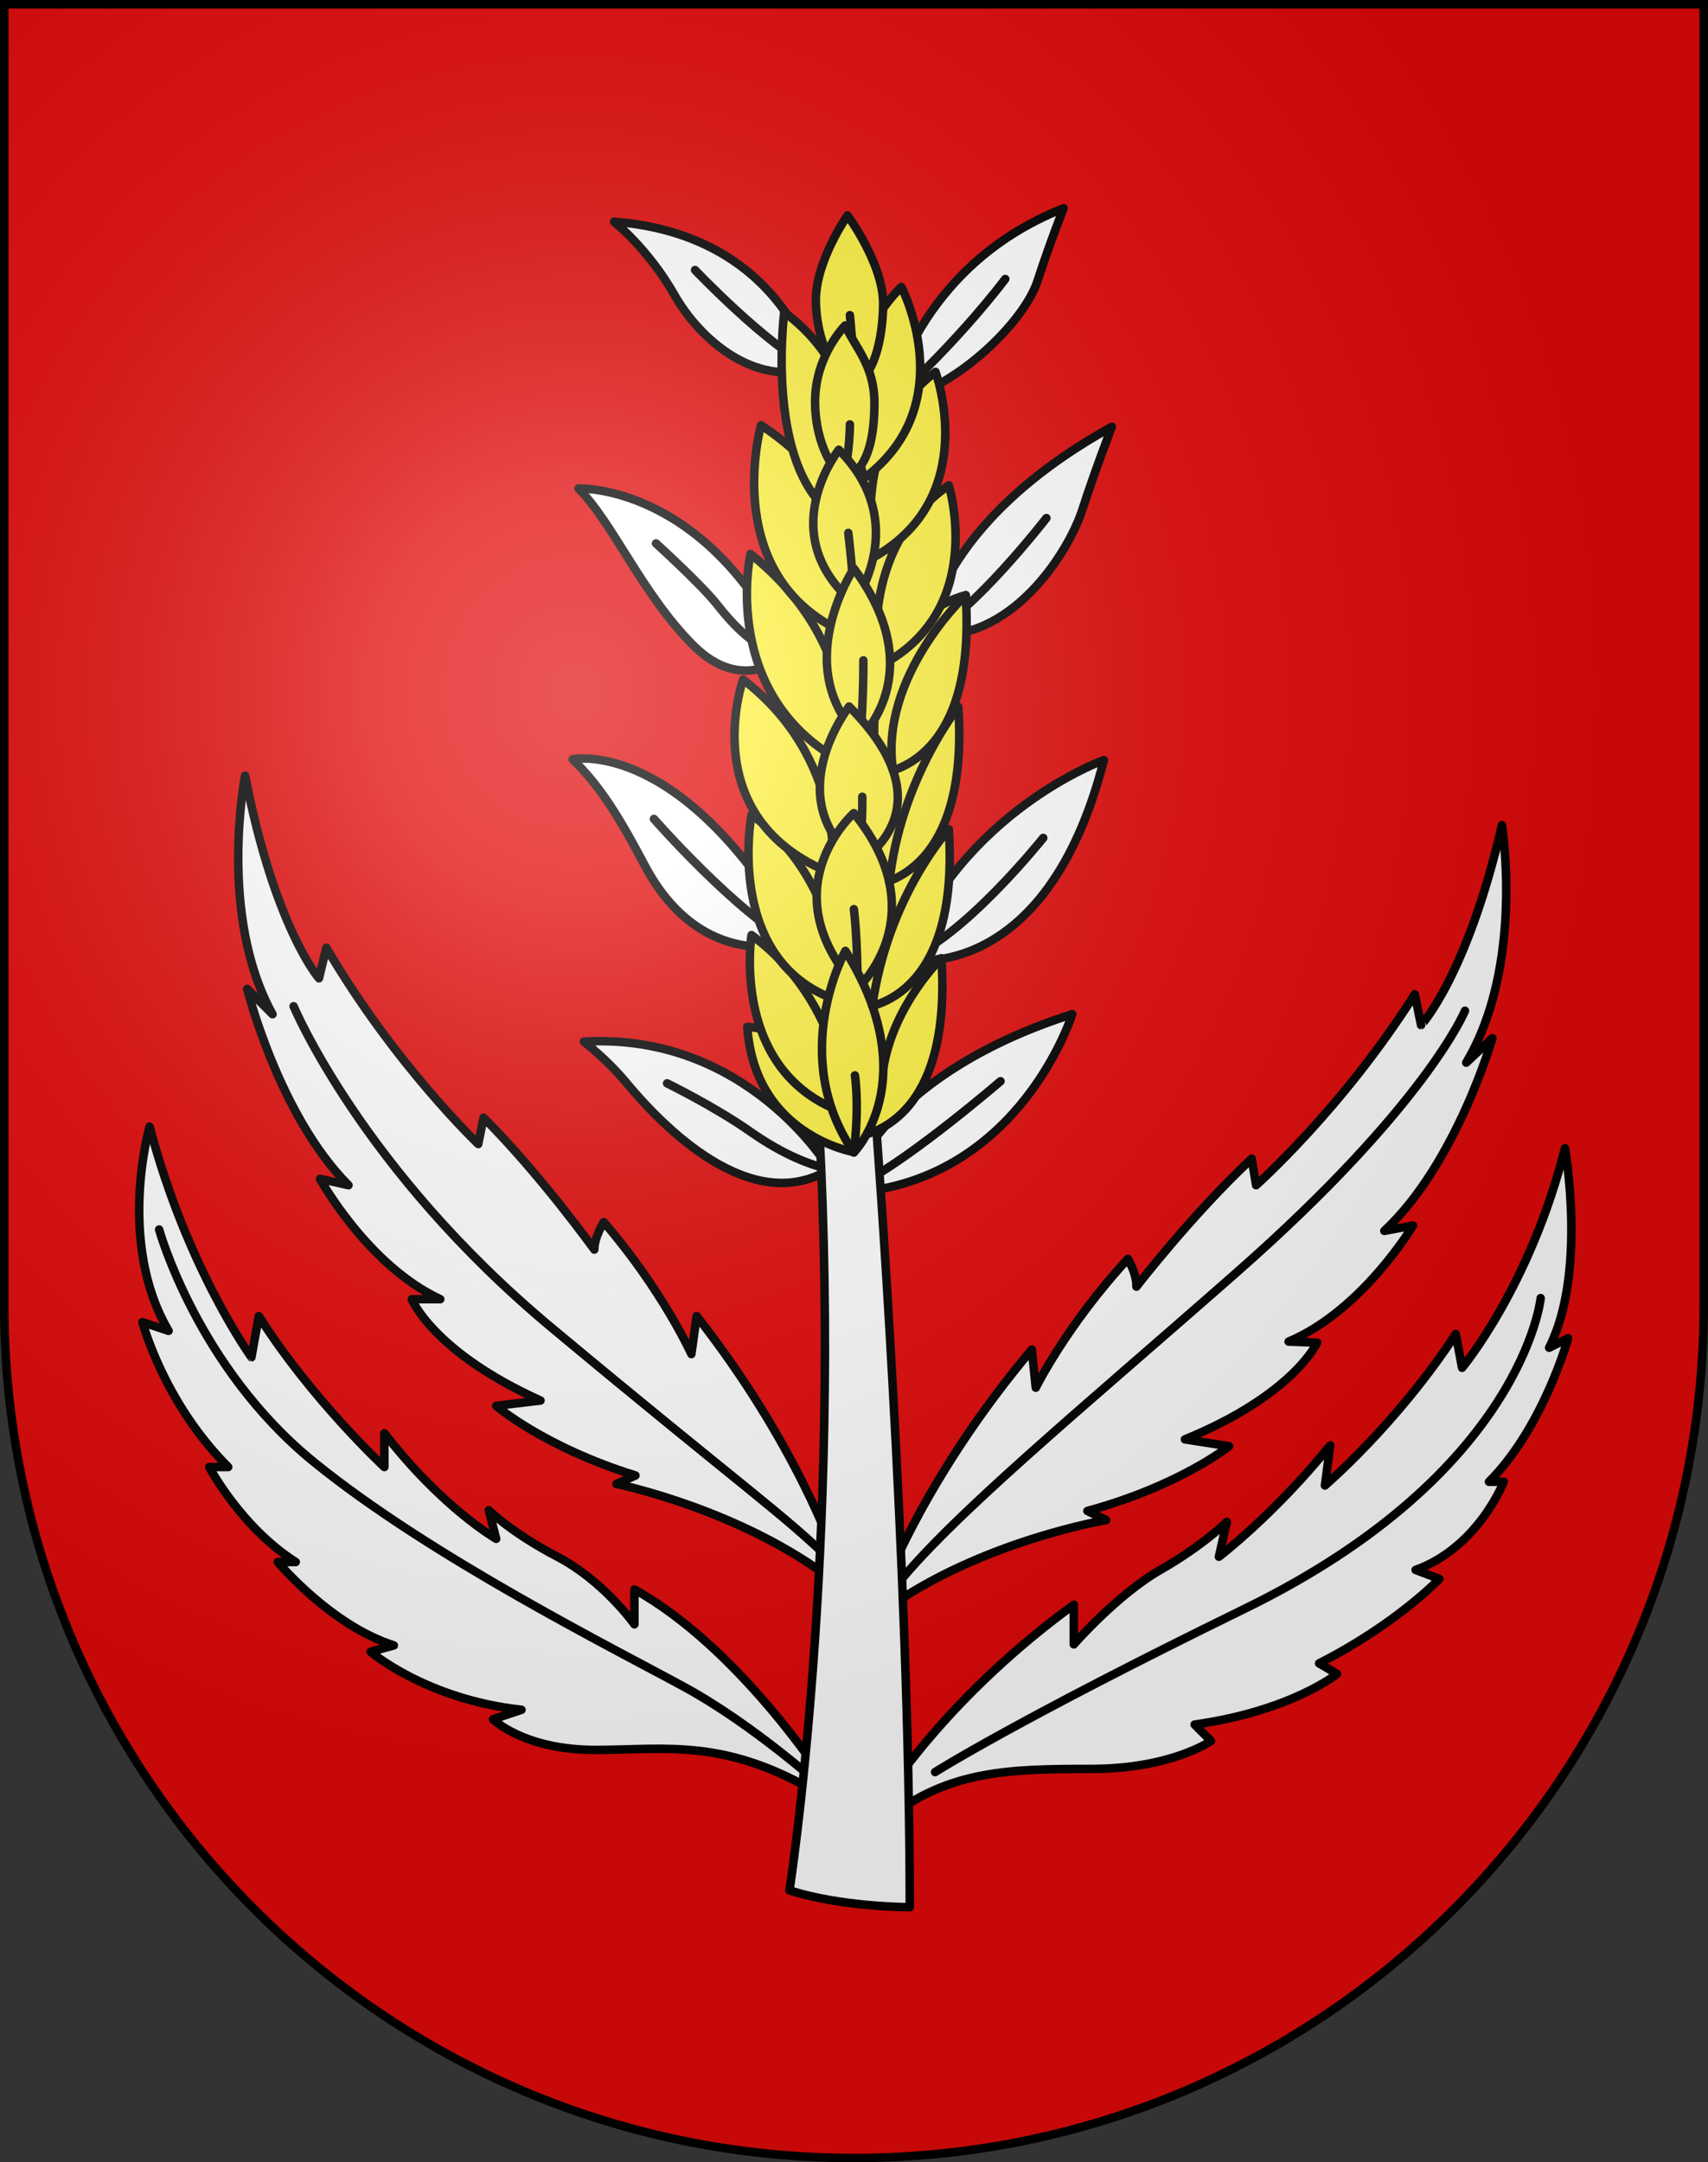 <?xml version="1.0" encoding="UTF-8" standalone="no"?>
<svg
   xmlns:dc="http://purl.org/dc/elements/1.1/"
   xmlns:cc="http://creativecommons.org/ns#"
   xmlns:rdf="http://www.w3.org/1999/02/22-rdf-syntax-ns#"
   xmlns:svg="http://www.w3.org/2000/svg"
   xmlns="http://www.w3.org/2000/svg"
   xmlns:xlink="http://www.w3.org/1999/xlink"
   xmlns:sodipodi="http://sodipodi.sourceforge.net/DTD/sodipodi-0.dtd"
   xmlns:inkscape="http://www.inkscape.org/namespaces/inkscape"
   height="763"
   width="603"
   version="1.0"
   id="svg20"
   sodipodi:version="0.32"
   inkscape:version="0.46"
   sodipodi:docname="Canobbio-coat_of_arms.svg"
   sodipodi:docbase="C:\Documents and Settings\Steve\Bureau\Blason Villages Suisse pour Wikipédia (par Delta-9)"
   inkscape:output_extension="org.inkscape.output.svg.inkscape">
  <rect width="100%" height="100%" fill="#333333" stroke="none"/>
  <defs
     id="defs29"><inkscape:perspective
   sodipodi:type="inkscape:persp3d"
   inkscape:vp_x="0 : 381.5 : 1"
   inkscape:vp_y="0 : 1000 : 0"
   inkscape:vp_z="603 : 381.5 : 1"
   inkscape:persp3d-origin="301.5 : 254.33333 : 1"
   id="perspective28" />
<linearGradient
   id="linearGradient2893">
  <stop
     style="stop-color:#ffffff;stop-opacity:0.314;"
     offset="0"
     id="stop2895" />
  <stop
     id="stop2897"
     offset="0.19"
     style="stop-color:#ffffff;stop-opacity:0.251;" />
  <stop
     style="stop-color:#6b6b6b;stop-opacity:0.125;"
     offset="0.6"
     id="stop2901" />
  <stop
     style="stop-color:#000000;stop-opacity:0.125;"
     offset="1"
     id="stop2899" />
</linearGradient>
<linearGradient
   id="linearGradient2955">
  <stop
     style="stop-color:white;stop-opacity:0;"
     offset="0"
     id="stop2965" />
  <stop
     style="stop-color:black;stop-opacity:0.646;"
     offset="1"
     id="stop2959" />
</linearGradient>
<radialGradient
   inkscape:collect="always"
   xlink:href="#linearGradient2893"
   id="radialGradient3236"
   gradientUnits="userSpaceOnUse"
   gradientTransform="matrix(1.215,1.531577e-24,1.464684e-23,1.267,-839.192,-490.489)"
   cx="858.042"
   cy="579.933"
   fx="858.042"
   fy="579.933"
   r="300" />
<inkscape:perspective
   id="perspective2767"
   inkscape:persp3d-origin="306 : 264 : 1"
   inkscape:vp_z="612 : 396 : 1"
   inkscape:vp_y="0 : 1000 : 0"
   inkscape:vp_x="0 : 396 : 1"
   sodipodi:type="inkscape:persp3d" />

	
	
	
	

	

		
		
		
		
	
		
		
		
		
		
	
		
		
	
		
		
	
			
			
			
			
		
			
			
			
			
		
			
			
			
			
			
			
			
			
		
			
			
			
			
			
			
			
			
		
			
			
			
			
			
			
			
		
			
			
			
			
			
			
			
		
			
			
			
			
			
			
			
		
				
				
			
				
				
			
				
				
			
				
				
			
				
				
			
				
				
			
				
				
			</defs>
  <sodipodi:namedview
     inkscape:window-height="691"
     inkscape:window-width="939"
     inkscape:pageshadow="2"
     inkscape:pageopacity="0.0"
     guidetolerance="10.0"
     gridtolerance="10.0"
     objecttolerance="10.0"
     borderopacity="1.0"
     bordercolor="#666666"
     pagecolor="#ffffff"
     id="base"
     inkscape:zoom="0.46178551"
     inkscape:cx="319.4897"
     inkscape:cy="369.60573"
     inkscape:window-x="221"
     inkscape:window-y="96"
     inkscape:current-layer="layer2"
     showgrid="false"
     showguides="true"
     inkscape:guide-bbox="true">
    <sodipodi:guide
       orientation="horizontal"
       position="761.5"
       id="guide1885" />
    <sodipodi:guide
       orientation="vertical"
       position="1.5"
       id="guide1887" />
    <sodipodi:guide
       orientation="horizontal"
       position="1.5"
       id="guide1889" />
    <sodipodi:guide
       orientation="vertical"
       position="601.5"
       id="guide1891" />
    <sodipodi:guide
       orientation="vertical"
       position="301.501"
       id="guide1893" />
  </sodipodi:namedview>
  <desc
     id="desc22">Coat of Arms of Canton of Freiburg (Fribourg)</desc>
  <g
     inkscape:groupmode="layer"
     id="layer1"
     inkscape:label="Fond écu"
     style="opacity:1"
     sodipodi:insensitive="true">
    <path
       id="path1899"
       d="M 1.5,1.5 L 1.5,460.368 C 1.5,626.678 135.815,761.5 301.5,761.5 C 467.185,761.5 601.5,626.678 601.5,460.368 L 601.5,1.5 L 1.5,1.5 z "
       style="fill:#e20909;fill-opacity:1" />
  </g>
  <g
     inkscape:groupmode="layer"
     id="layer2"
     inkscape:label="Meubles"
     style="opacity:1"
     sodipodi:insensitive="true">
    <g
       id="g3154">
      <path
         style="fill:#ffffff;stroke:#000000;stroke-width:3;stroke-linecap:round;stroke-linejoin:round"
         d="M 86.53,273.706 C 86.53,273.706 76.845,322.873 96.214,357.886 L 87.275,348.947 C 87.275,348.947 98.449,393.644 123.033,418.227 L 112.976,415.992 C 112.976,415.992 129.736,446.535 155.437,458.454 L 145.38,458.454 C 145.38,458.454 152.829,477.078 190.822,494.212 L 175.178,496.075 C 175.178,496.075 191.939,510.601 224.345,520.658 L 217.64,523.638 C 217.64,523.638 261.593,532.576 294.37,557.905 L 294.37,548.221 C 294.37,548.221 281.333,509.482 245.948,464.413 L 244.086,477.822 C 244.086,477.822 234.028,455.474 213.17,431.263 C 213.17,431.263 209.818,436.477 209.818,440.947 C 209.818,440.947 190.822,414.501 170.708,394.387 L 168.846,403.7 C 168.846,403.7 139.421,375.764 115.21,334.419 L 112.603,345.221 C 112.603,345.221 96.959,327.342 86.53,273.706 z"
         id="path2614" />
      <path
         style="fill:#ffffff;stroke:#000000;stroke-width:3;stroke-linecap:round;stroke-linejoin:round"
         d="M 530.254,291.189 C 530.254,291.189 538.216,340.664 517.637,374.979 L 526.883,366.357 C 526.883,366.357 514.155,410.637 488.729,434.348 L 498.858,432.465 C 498.858,432.465 481.043,462.403 454.941,473.419 L 464.991,473.77 C 464.991,473.77 456.897,492.123 418.33,507.919 L 433.899,510.326 C 433.899,510.326 416.641,524.26 383.904,533.179 L 390.501,536.392 C 390.501,536.392 346.264,543.79 312.622,567.96 L 312.96,558.282 C 312.96,558.282 327.341,520.022 364.276,476.216 L 365.67,489.682 C 365.67,489.682 376.501,467.699 398.192,444.231 C 398.192,444.231 401.36,449.558 401.204,454.025 C 401.204,454.025 421.111,428.258 441.915,408.86 L 443.451,418.231 C 443.451,418.231 473.834,391.339 499.472,350.865 L 501.701,361.751 C 501.7,361.751 517.959,344.429 530.254,291.189 z"
         id="path2616" />
      <path
         style="fill:#ffffff;stroke:#000000;stroke-width:3;stroke-linecap:round;stroke-linejoin:round"
         d="M 52.82,397.555 C 52.82,397.555 41.087,438.34 59.525,469.628 L 50.306,466.555 C 50.306,466.555 57.662,494.77 80.57,517.677 L 73.865,517.677 C 73.865,517.677 85.039,538.908 104.407,551.199 L 98.075,551.199 C 98.075,551.199 116.699,573.549 139.047,580.626 L 130.853,582.86 C 130.853,582.86 150.221,599.622 184.117,603.346 L 174.06,606.698 C 174.06,606.698 184.862,617.501 210.19,617.501 C 235.518,617.501 256.377,613.03 290.645,633.889 L 290.645,627.558 C 290.645,627.558 260.847,581.37 223.972,560.885 L 223.972,573.176 C 223.972,573.176 213.171,557.905 196.782,549.338 C 180.393,540.771 172.571,532.949 172.571,532.949 L 175.178,543.006 C 175.178,543.006 156.181,532.204 135.696,505.759 L 135.696,517.677 C 135.696,517.677 109.995,493.84 91.372,464.414 L 88.765,478.94 C 88.764,478.94 66.043,447.652 52.82,397.555 z"
         id="path2618" />
      <path
         style="fill:#ffffff;stroke:#000000;stroke-width:3;stroke-linecap:round;stroke-linejoin:round"
         d="M 314.856,630.537 C 314.856,630.537 336.086,597.572 379.107,566.285 L 379.107,580.253 C 379.107,580.253 394.38,562.748 409.651,553.994 C 424.922,545.24 433.117,537.046 433.117,537.046 L 430.324,549.338 C 430.324,549.338 449.878,534.441 469.619,510.043 L 467.758,524.196 C 467.758,524.196 493.271,502.406 513.943,470.746 L 516.178,482.666 C 516.178,482.666 540.203,453.983 552.495,405.189 C 552.495,405.189 560.316,449.143 546.908,475.587 L 553.612,472.234 C 553.612,472.234 544.859,503.708 525.676,522.89 L 530.891,522.89 C 530.891,522.89 521.951,545.983 499.788,553.992 L 508.169,557.159 C 508.169,557.159 492.898,573.176 465.707,586.957 L 472.039,590.682 C 472.039,590.682 456.023,603.719 421.756,608.561 L 427.529,614.334 C 427.529,614.334 413.56,624.204 385.253,624.204 C 356.946,624.204 334.969,624.577 313.365,641.711 L 314.856,630.537 z"
         id="path2620" />
      <path
         style="fill:none;stroke:#000000;stroke-width:3;stroke-linecap:round;stroke-linejoin:round"
         d="M 543.928,458.081 C 543.928,458.081 537.683,519.694 439.635,567.589 C 358.809,607.07 330.128,625.322 330.128,625.322"
         id="path2624" />
      <path
         style="fill:none;stroke:#000000;stroke-width:3;stroke-linecap:round;stroke-linejoin:round"
         d="M 56.173,433.87 C 56.173,433.87 69.582,482.478 110.926,516.001 C 152.27,549.524 217.081,581.929 241.665,595.338 C 266.248,608.747 290.645,630.817 290.645,630.817"
         id="path2626" />
      <path
         style="fill:none;stroke:#000000;stroke-width:3;stroke-linecap:round;stroke-linejoin:round"
         d="M 103.663,355.092 C 103.663,355.092 127.687,412.64 194.733,468.511 C 261.779,524.382 277.422,534.812 294.37,551.759"
         id="path2628" />
      <path
         style="fill:none;stroke:#000000;stroke-width:3;stroke-linecap:round;stroke-linejoin:round"
         d="M 517.201,356.676 C 517.201,356.676 503.7,389.99 436.655,448.955 C 381.588,497.386 335.567,535.233 315.618,560.524"
         id="path2630" />
      <path
         style="fill:#ffffff;stroke:#000000;stroke-width:3;stroke-linecap:round;stroke-linejoin:round"
         d="M 292.88,412.64 C 292.88,412.64 264.199,364.218 206.093,367.571 C 206.093,367.571 214.16,373.682 220.992,381.911 C 233.75,397.274 264.945,429.586 292.88,412.64 z"
         id="path2636" />
      <path
         style="fill:#ffffff;stroke:#000000;stroke-width:3;stroke-linecap:round;stroke-linejoin:round"
         d="M 301.447,414.315 C 301.447,414.315 314.018,378.557 378.549,357.885 C 378.549,357.885 360.391,415.711 302.285,420.739 L 301.447,414.315 z"
         id="path2638" />
      <path
         style="fill:#ffffff;stroke:#000000;stroke-width:3;stroke-linecap:round;stroke-linejoin:round"
         d="M 202.183,267.933 C 202.183,267.933 237.94,260.297 277.609,324.549 L 280.03,332.744 C 280.03,332.744 247.751,343.566 227.511,305.181 C 216.709,284.694 210.656,276.406 202.183,267.933 z"
         id="path2640" />
      <path
         style="fill:#ffffff;stroke:#000000;stroke-width:3;stroke-linecap:round;stroke-linejoin:round"
         d="M 389.724,268.212 C 389.724,268.212 339.719,286.091 319.327,338.609 C 319.326,338.61 369.051,348.946 389.724,268.212 z"
         id="path2642" />
      <path
         style="fill:#ffffff;stroke:#000000;stroke-width:3;stroke-linecap:round;stroke-linejoin:round"
         d="M 204.231,172.394 C 204.231,172.394 248.649,170.438 277.981,230.779 C 277.981,230.779 262.822,245.79 244.738,227.706 C 226.719,209.688 216.523,184.685 204.231,172.394 z"
         id="path2644" />
      <path
         style="fill:#ffffff;stroke:#000000;stroke-width:3;stroke-linecap:round;stroke-linejoin:round"
         d="M 392.517,150.604 C 392.517,150.604 386.295,166.833 382.181,179.657 C 377.153,195.33 356.481,227.427 327.427,223.795 C 327.427,223.795 330.5,184.964 392.517,150.604 z"
         id="path2646" />
      <path
         style="fill:#ffffff;stroke:#000000;stroke-width:3;stroke-linecap:round;stroke-linejoin:round"
         d="M 216.802,78.25 C 216.802,78.25 228.814,87.748 238.033,103.951 C 247.252,120.154 266.527,136.356 286.92,129.931 C 286.92,129.931 275.746,82.72 216.802,78.25 z"
         id="path2648" />
      <path
         style="fill:#ffffff;stroke:#000000;stroke-width:3;stroke-linecap:round;stroke-linejoin:round"
         d="M 375.477,73.501 C 375.477,73.501 371.007,84.675 366.258,99.202 C 361.509,113.729 337.204,137.753 314.018,142.223 C 314.018,142.223 323.236,94.174 375.477,73.501 z"
         id="path2650" />
      <path
         style="fill:none;stroke:#000000;stroke-width:3;stroke-linecap:round;stroke-linejoin:round"
         d="M 245.39,95.291 C 245.39,95.291 270.532,121.737 286.921,129.931"
         id="path2654" />
      <path
         style="fill:none;stroke:#000000;stroke-width:3;stroke-linecap:round;stroke-linejoin:round"
         d="M 354.897,98.458 C 354.897,98.458 338.694,120.248 314.017,142.224"
         id="path2656" />
      <path
         style="fill:none;stroke:#000000;stroke-width:3;stroke-linecap:round;stroke-linejoin:round"
         d="M 231.608,191.762 C 231.608,191.762 247.663,206.338 253.118,213.272 C 258.613,220.256 267.924,230.778 277.981,230.778"
         id="path2658" />
      <path
         style="fill:none;stroke:#000000;stroke-width:3;stroke-linecap:round;stroke-linejoin:round"
         d="M 369.424,182.823 C 369.424,182.823 342.978,216.904 327.427,223.795"
         id="path2660" />
      <path
         style="fill:none;stroke:#000000;stroke-width:3;stroke-linecap:round;stroke-linejoin:round"
         d="M 230.863,288.978 C 230.863,288.978 260.289,322.5 280.03,332.744"
         id="path2662" />
      <path
         style="fill:none;stroke:#000000;stroke-width:3;stroke-linecap:round;stroke-linejoin:round"
         d="M 368.307,295.683 C 368.307,295.683 339.625,331.626 319.327,338.61"
         id="path2664" />
      <path
         style="fill:none;stroke:#000000;stroke-width:3;stroke-linecap:round;stroke-linejoin:round"
         d="M 235.519,382.283 C 235.519,382.283 252.28,390.478 264.758,399.231 C 277.237,407.983 286.549,411.15 292.881,412.64"
         id="path2666" />
      <path
         style="fill:none;stroke:#000000;stroke-width:3;stroke-linecap:round;stroke-linejoin:round"
         d="M 353.221,381.538 C 353.221,381.538 322.492,407.983 304.427,417.482"
         id="path2668" />
      <path
         id="path2672"
         d="M 278.725,667.038 C 278.725,667.038 297.35,547.848 289.155,396.622 L 309.269,396.622 C 309.269,396.622 321.188,553.807 321.188,672.998 C 321.188,672.998 296.976,672.998 278.725,667.038 z"
         style="fill:#ffffff;stroke:#000000;stroke-width:3;stroke-linecap:round;stroke-linejoin:round" />
      <polygon
         id="polygon2674"
         points="301.447,120.452 324.913,193.065 315.694,354.813 301.447,401.092 285.337,395.785 276.864,277.99 284.686,202.005 294.323,135.1 301.447,120.452 "
         style="fill:#fcef3c;stroke:#000000;stroke-width:3;stroke-linecap:round;stroke-linejoin:round" />
      <path
         style="fill:#fcef3c;stroke:#000000;stroke-width:3;stroke-linecap:round;stroke-linejoin:round"
         d="M 301.447,401.092 C 301.447,401.092 336.46,399.976 332.363,338.145 C 332.362,338.145 292.135,347.456 301.447,401.092 z"
         id="path2678" />
      <path
         style="fill:#fcef3c;stroke:#000000;stroke-width:3;stroke-linecap:round;stroke-linejoin:round"
         d="M 304.054,355.651 C 304.054,355.651 339.068,354.534 334.97,292.703 C 334.97,292.703 294.742,302.014 304.054,355.651 z"
         id="path2680" />
      <path
         style="fill:#fcef3c;stroke:#000000;stroke-width:3;stroke-linecap:round;stroke-linejoin:round"
         d="M 307.406,312.444 C 307.406,312.444 342.42,311.327 338.322,249.496 C 338.322,249.496 298.095,258.807 307.406,312.444 z"
         id="path2682" />
      <path
         style="fill:#fcef3c;stroke:#000000;stroke-width:3;stroke-linecap:round;stroke-linejoin:round"
         d="M 310.013,272.961 C 310.013,272.961 345.027,271.844 340.929,210.013 C 340.929,210.014 300.702,219.325 310.013,272.961 z"
         id="path2684" />
      <path
         style="fill:#fcef3c;stroke:#000000;stroke-width:3;stroke-linecap:round;stroke-linejoin:round"
         d="M 334.955,171.254 C 334.955,171.254 348.799,215.787 310.107,235.263 C 310.107,235.263 302.518,193.759 334.955,171.254 z"
         id="path2686" />
      <path
         style="fill:#fcef3c;stroke:#000000;stroke-width:3;stroke-linecap:round;stroke-linejoin:round"
         d="M 330.259,131.231 C 330.259,131.231 346.451,174.98 308.788,196.455 C 308.788,196.455 299.009,155.403 330.259,131.231 z"
         id="path2688" />
      <path
         style="fill:#fcef3c;stroke:#000000;stroke-width:3;stroke-linecap:round;stroke-linejoin:round"
         d="M 318.208,101.251 C 318.208,101.251 339.812,142.596 305.172,168.669 C 305.172,168.669 290.272,129.187 318.208,101.251 z"
         id="path2690" />
      <path
         style="fill:#fcef3c;stroke:#000000;stroke-width:3;stroke-linecap:round;stroke-linejoin:round"
         d="M 301.447,406.534 C 301.447,406.534 266.435,400.721 263.827,362.355 C 263.827,362.355 298.467,363.328 301.447,406.534 z"
         id="path2694" />
      <path
         style="fill:#fcef3c;stroke:#000000;stroke-width:3;stroke-linecap:round;stroke-linejoin:round"
         d="M 265.317,329.95 C 265.317,329.95 257.495,379.117 298.839,392.898 C 298.84,392.898 298.095,354.161 265.317,329.95 z"
         id="path2696" />
      <path
         style="fill:#fcef3c;stroke:#000000;stroke-width:3;stroke-linecap:round;stroke-linejoin:round"
         d="M 265.317,287.488 C 265.317,287.488 255.259,340.38 296.977,353.416 C 296.977,353.416 298.467,312.071 265.317,287.488 z"
         id="path2698" />
      <path
         style="fill:#fcef3c;stroke:#000000;stroke-width:3;stroke-linecap:round;stroke-linejoin:round"
         d="M 262.337,239.812 C 262.337,239.812 244.831,288.978 293.998,308.347 C 293.998,308.346 298.558,267.602 262.337,239.812 z"
         id="path2700" />
      <path
         style="fill:#fcef3c;stroke:#000000;stroke-width:3;stroke-linecap:round;stroke-linejoin:round"
         d="M 264.945,195.486 C 264.945,195.486 253.77,245.77 298.095,269.236 C 298.095,269.236 305.544,227.892 264.945,195.486 z"
         id="path2702" />
      <path
         style="fill:#fcef3c;stroke:#000000;stroke-width:3;stroke-linecap:round;stroke-linejoin:round"
         d="M 268.669,150.045 C 268.669,150.045 253.025,205.544 301.074,224.54 C 301.075,224.54 315.602,180.96 268.669,150.045 z"
         id="path2704" />
      <path
         style="fill:#fcef3c;stroke:#000000;stroke-width:3;stroke-linecap:round;stroke-linejoin:round"
         d="M 276.864,110.19 C 276.864,110.19 268.669,174.255 301.447,185.429 C 301.447,185.43 312.993,136.636 276.864,110.19 z"
         id="path2706" />
      <path
         id="path2712"
         d="M 299.212,76.016 C 299.212,76.016 288.038,91.939 288.038,105.907 C 288.038,119.875 294.742,134.401 301.447,134.401 C 308.152,134.401 311.783,119.595 311.783,107.024 C 311.783,93.056 299.212,76.016 299.212,76.016 z"
         style="fill:#fcef3c;stroke:#000000;stroke-width:3;stroke-linecap:round;stroke-linejoin:round" />
      <path
         id="path2714"
         d="M 300.05,111.214 C 300.05,111.214 301.446,124.763 301.446,134.401"
         style="fill:#ffffff;stroke:#000000;stroke-width:3;stroke-linecap:round;stroke-linejoin:round" />
      <path
         id="path2718"
         d="M 298.374,114.846 C 298.374,114.846 287.758,125.461 287.758,141.664 C 287.758,157.867 295.58,168.203 298.094,168.203 C 300.608,168.203 308.709,164.85 308.709,142.223 C 308.71,129.093 302.006,122.668 298.374,114.846 z"
         style="fill:#fcef3c;stroke:#000000;stroke-width:3;stroke-linecap:round;stroke-linejoin:round" />
      <path
         id="path2720"
         d="M 298.095,168.203 C 298.095,168.203 300.051,157.867 300.051,149.765"
         style="fill:#ffffff;stroke:#000000;stroke-width:3;stroke-linecap:round;stroke-linejoin:round" />
      <path
         id="path2724"
         d="M 296.139,158.705 C 296.139,158.705 272.673,188.316 301.447,212.9 C 301.447,212.9 322.119,184.685 296.139,158.705 z"
         style="fill:#fcef3c;stroke:#000000;stroke-width:3;stroke-linecap:round;stroke-linejoin:round" />
      <path
         id="path2726"
         d="M 299.491,188.037 C 299.491,188.037 301.447,204.379 301.447,212.9"
         style="fill:#ffffff;stroke:#000000;stroke-width:3;stroke-linecap:round;stroke-linejoin:round" />
      <path
         id="path2730"
         d="M 301.447,200.608 C 301.447,200.608 278.54,235.248 303.682,260.39 C 303.682,260.391 328.824,237.483 301.447,200.608 z"
         style="fill:#fcef3c;stroke:#000000;stroke-width:3;stroke-linecap:round;stroke-linejoin:round" />
      <path
         id="path2732"
         d="M 304.799,233.014 C 304.799,233.014 304.939,246.563 303.681,260.391"
         style="fill:#ffffff;stroke:#000000;stroke-width:3;stroke-linecap:round;stroke-linejoin:round" />
      <path
         id="path2736"
         d="M 299.771,249.31 C 299.771,249.31 274.442,281.901 303.123,304.249 C 303.123,304.249 336.366,285.905 299.771,249.31 z"
         style="fill:#fcef3c;stroke:#000000;stroke-width:3;stroke-linecap:round;stroke-linejoin:round" />
      <path
         id="path2738"
         d="M 304.427,281.156 C 304.427,281.156 304.633,291.492 303.123,304.249"
         style="fill:#ffffff;stroke:#000000;stroke-width:3;stroke-linecap:round;stroke-linejoin:round" />
      <path
         id="path2742"
         d="M 301.447,286.929 C 301.447,286.929 271.091,313.747 302.751,348.76 C 302.751,348.76 330.872,323.246 301.447,286.929 z"
         style="fill:#fcef3c;stroke:#000000;stroke-width:3;stroke-linecap:round;stroke-linejoin:round" />
      <path
         id="path2744"
         d="M 301.447,320.825 C 301.447,320.825 302.751,330.137 302.751,348.761"
         style="fill:#ffffff;stroke:#000000;stroke-width:3;stroke-linecap:round;stroke-linejoin:round" />
      <path
         id="path2748"
         d="M 298.467,335.537 C 298.467,335.537 277.981,372.412 301.446,406.68 C 301.447,406.68 326.775,380.979 298.467,335.537 z"
         style="fill:#fcef3c;stroke:#000000;stroke-width:3;stroke-linecap:round;stroke-linejoin:round" />
      <path
         id="path2750"
         d="M 301.82,379.489 C 301.82,379.489 303.496,389.732 301.447,406.679"
         style="fill:#ffffff;stroke:#000000;stroke-width:3;stroke-linecap:round;stroke-linejoin:round" />
      <path
         id="path2754"
         d="M 338.322,249.496 C 338.322,249.496 317.785,275.142 313.971,311.486"
         style="fill:none;stroke:#000000;stroke-width:3;stroke-linecap:round;stroke-linejoin:round" />
      <path
         id="path2756"
         d="M 340.929,210.014 C 340.929,210.014 310.363,238.656 315.263,271.871"
         style="fill:none;stroke:#000000;stroke-width:3;stroke-linecap:round;stroke-linejoin:round" />
      <path
         id="path2758"
         d="M 334.97,292.703 C 334.97,292.703 313.51,316.007 307.963,354.959"
         style="fill:none;stroke:#000000;stroke-width:3;stroke-linecap:round;stroke-linejoin:round" />
      <path
         id="path2760"
         d="M 332.362,338.145 C 332.362,338.145 315.591,354.247 311.867,376.868"
         style="fill:none;stroke:#000000;stroke-width:3;stroke-linecap:round;stroke-linejoin:round" />
    </g>
  </g>
  <g
     inkscape:groupmode="layer"
     id="layer3"
     inkscape:label="Reflet final"
     style="display:inline"
     sodipodi:insensitive="true">
    <path
       style="fill:url(#radialGradient3236);fill-opacity:1"
       d="M 1.5,1.5 L 1.5,460.368 C 1.5,626.679 135.815,761.5 301.5,761.5 C 467.185,761.5 601.5,626.679 601.5,460.368 L 601.5,1.5 L 1.5,1.5 z "
       id="path2346" />
  </g>
  <g
     inkscape:groupmode="layer"
     id="layer4"
     inkscape:label="Contour final"
     style="display:inline"
     sodipodi:insensitive="true">
    <path
       style="fill:none;fill-opacity:1;stroke:#000000;stroke-width:3;stroke-miterlimit:4;stroke-dasharray:none;stroke-opacity:1"
       d="M 1.5,1.5 L 1.5,460.368 C 1.5,626.679 135.815,761.5 301.5,761.5 C 467.185,761.5 601.5,626.679 601.5,460.368 L 601.5,1.5 L 1.5,1.5 z "
       id="path3239" />
  </g>
</svg>
